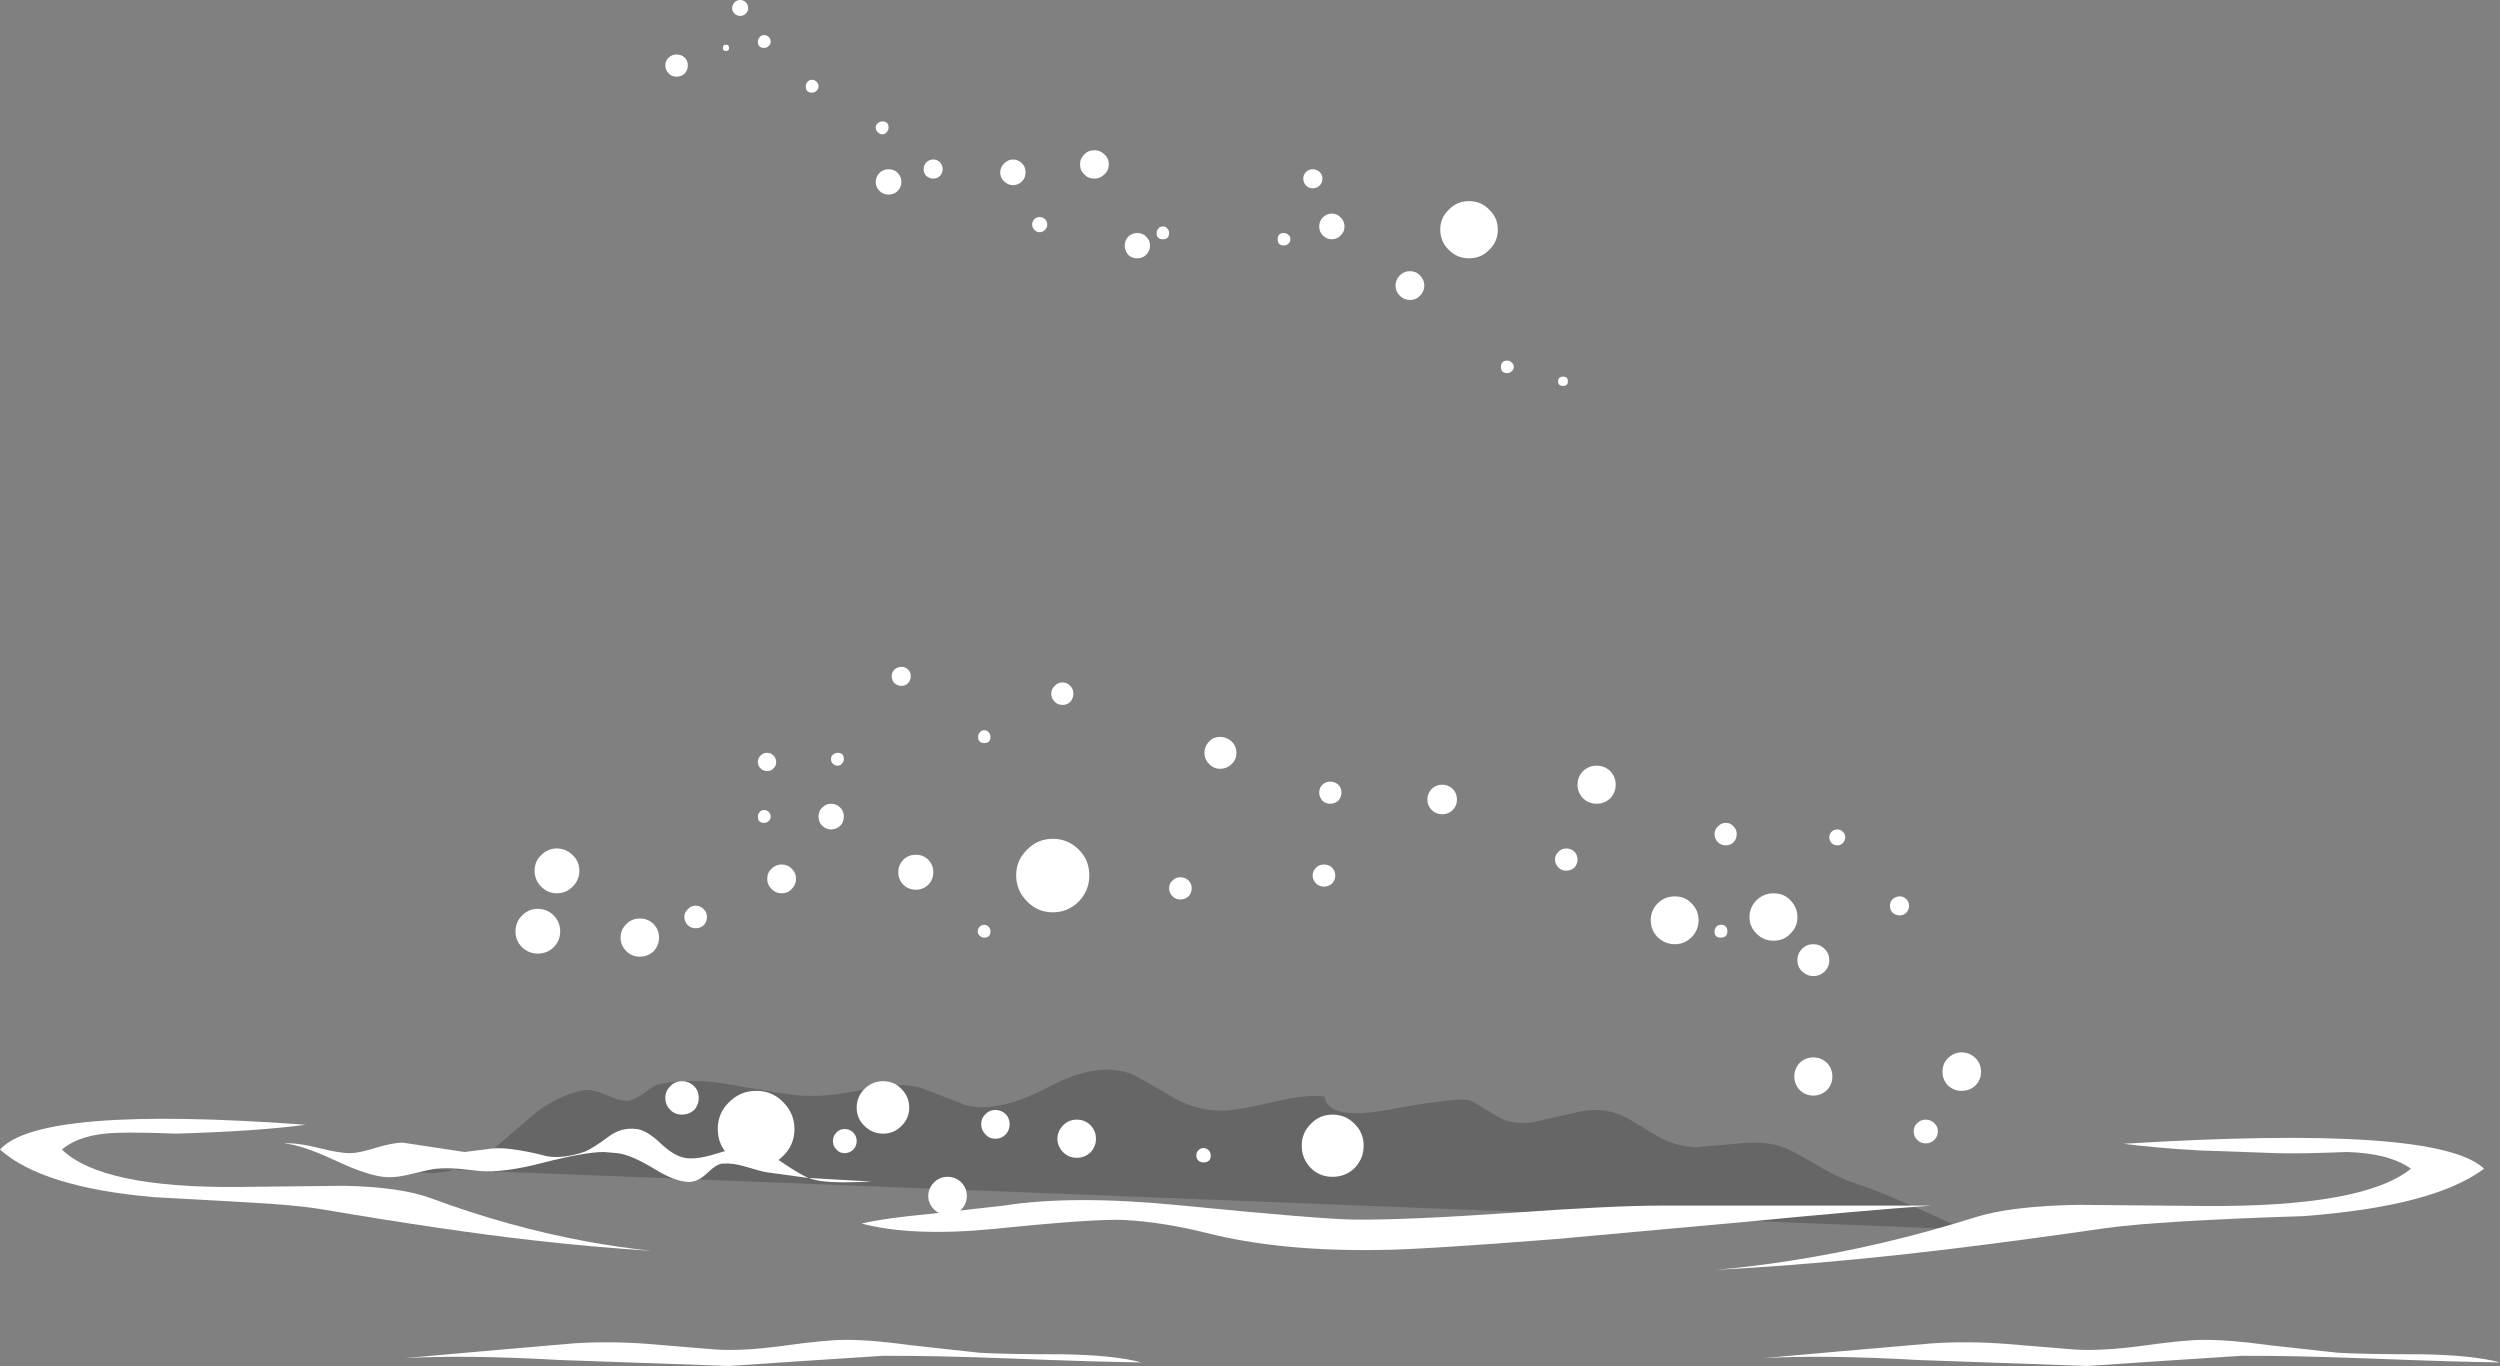 <?xml version="1.0" encoding="UTF-8" standalone="no"?>
<svg xmlns:xlink="http://www.w3.org/1999/xlink" height="707.05px" width="1293.95px" xmlns="http://www.w3.org/2000/svg">
  <rect width="100%" height="100%" fill="#808080" stroke="none"/>
  <g transform="matrix(1.0, 0.0, 0.0, 1.0, 647.0, 353.5)">
    <path d="M-412.05 252.0 Q-400.5 248.75 -389.0 239.0 L-368.95 221.8 Q-356.65 212.7 -344.25 210.75 -340.2 210.1 -332.9 213.35 -325.6 216.6 -321.8 216.2 -317.95 215.55 -313.3 212.05 -308.45 208.15 -305.0 207.5 -289.45 204.2 -268.4 207.95 -238.45 213.35 -232.35 213.55 -222.25 214.2 -211.3 212.45 L-190.05 208.8 Q-177.75 206.85 -168.4 210.3 L-147.6 218.35 Q-130.95 223.15 -104.1 209.0 -78.35 195.35 -60.55 202.7 -58.1 203.8 -39.5 214.7 -28.4 220.95 -16.45 221.35 -7.75 221.6 11.3 217.05 28.7 212.7 38.6 214.0 40.05 226.6 71.2 220.95 108.85 214.0 114.1 216.2 115.7 216.85 128.9 224.85 135.1 228.55 145.85 227.45 L169.95 222.0 Q182.1 219.2 193.2 224.2 195.0 224.85 210.25 234.2 219.55 239.85 230.65 240.3 L253.3 238.3 Q266.65 237.0 275.35 240.05 280.85 242.0 292.4 248.95 303.7 255.7 310.8 258.1 323.55 262.2 340.5 269.8 350.2 273.95 369.85 282.8 L-412.05 252.0 Q-425.4 255.7 -438.8 250.9 L-412.05 252.0" fill="#000000" fill-opacity="0.2" fill-rule="evenodd" stroke="none"/>
    <path d="M346.7 350.45 Q297.2 347.65 265.55 349.45 L306.25 345.85 352.95 341.8 Q371.1 340.6 390.4 342.0 L426.85 345.0 Q440.55 345.85 460.7 343.2 483.65 340.0 492.9 340.0 506.2 339.8 527.95 342.8 L563.0 346.65 Q576.25 347.45 606.05 347.45 632.65 347.85 646.95 351.65 626.2 351.45 579.7 349.65 537.6 348.05 512.85 348.25 L472.95 350.85 433.5 353.5 346.7 350.45" fill="#ffffff" fill-rule="evenodd" stroke="none"/>
    <path d="M-357.05 128.55 Q-357.05 133.4 -360.45 136.8 -363.85 140.05 -368.7 140.05 -373.35 140.05 -376.75 136.8 -380.2 133.4 -380.2 128.55 -380.2 123.75 -376.75 120.3 -373.35 116.9 -368.7 116.9 -363.85 116.9 -360.45 120.3 -357.05 123.75 -357.05 128.55" fill="#ffffff" fill-rule="evenodd" stroke="none"/>
    <path d="M-305.9 131.8 Q-305.9 135.8 -308.7 138.85 -311.7 141.65 -315.75 141.65 -320.0 141.65 -322.8 138.85 -325.8 135.8 -325.8 131.8 -325.8 127.75 -322.8 124.75 -320.0 121.9 -315.75 121.9 -311.7 121.9 -308.7 124.75 -305.9 127.75 -305.9 131.8" fill="#ffffff" fill-rule="evenodd" stroke="none"/>
    <path d="M-347.15 97.15 Q-347.15 102.0 -350.6 105.4 -354.0 108.85 -358.85 108.85 -363.45 108.85 -366.9 105.4 -370.3 102.0 -370.3 97.15 -370.3 92.3 -366.9 89.1 -363.45 85.65 -358.85 85.65 -354.0 85.65 -350.6 89.1 -347.15 92.3 -347.15 97.15" fill="#ffffff" fill-rule="evenodd" stroke="none"/>
    <path d="M-235.0 101.4 Q-235.0 104.4 -237.2 106.6 -239.25 108.85 -242.45 108.85 -245.5 108.85 -247.7 106.6 -249.9 104.4 -249.9 101.4 -249.9 98.15 -247.7 96.15 -245.5 93.95 -242.45 93.95 -239.25 93.95 -237.2 96.15 -235.0 98.15 -235.0 101.4" fill="#ffffff" fill-rule="evenodd" stroke="none"/>
    <path d="M-163.95 97.95 Q-163.95 101.8 -166.55 104.4 -169.15 107.0 -173.0 107.0 -176.8 107.0 -179.45 104.4 -182.05 101.8 -182.05 97.95 -182.05 94.15 -179.45 91.5 -176.8 88.9 -173.0 88.9 -169.15 88.9 -166.55 91.5 -163.95 94.15 -163.95 97.95" fill="#ffffff" fill-rule="evenodd" stroke="none"/>
    <path d="M-83.2 99.55 Q-83.2 107.4 -88.6 113.05 -94.25 118.7 -102.1 118.7 -109.95 118.7 -115.4 113.05 -121.05 107.4 -121.05 99.55 -121.05 91.7 -115.4 86.3 -109.95 80.65 -102.1 80.65 -94.25 80.65 -88.6 86.3 -83.2 91.7 -83.2 99.55" fill="#ffffff" fill-rule="evenodd" stroke="none"/>
    <path d="M-134.35 128.55 Q-134.35 131.8 -137.55 131.8 -138.95 131.8 -139.95 130.8 -140.95 129.95 -140.95 128.55 -140.95 127.15 -139.95 126.15 -138.95 125.15 -137.55 125.15 -136.15 125.15 -135.35 126.15 -134.35 127.15 -134.35 128.55" fill="#ffffff" fill-rule="evenodd" stroke="none"/>
    <path d="M-30.2 106.2 Q-30.2 108.65 -31.85 110.45 -33.65 112.05 -36.05 112.05 -38.5 112.05 -40.1 110.45 -41.9 108.65 -41.9 106.2 -41.9 103.8 -40.1 102.2 -38.5 100.55 -36.05 100.55 -33.65 100.55 -31.85 102.2 -30.2 103.8 -30.2 106.2" fill="#ffffff" fill-rule="evenodd" stroke="none"/>
    <path d="M-7.05 36.15 Q-7.05 39.55 -9.5 42.0 -12.1 44.4 -15.5 44.4 -18.75 44.4 -21.15 42.0 -23.6 39.55 -23.6 36.15 -23.6 32.7 -21.15 30.3 -18.95 27.9 -15.5 27.9 -12.1 27.9 -9.5 30.3 -7.05 32.7 -7.05 36.15" fill="#ffffff" fill-rule="evenodd" stroke="none"/>
    <path d="M47.3 56.7 Q47.3 59.1 45.7 60.9 43.9 62.5 41.45 62.5 39.05 62.5 37.45 60.9 35.8 59.1 35.8 56.7 35.8 54.25 37.45 52.65 39.05 51.05 41.45 51.05 43.9 51.05 45.7 52.65 47.3 54.25 47.3 56.7" fill="#ffffff" fill-rule="evenodd" stroke="none"/>
    <path d="M44.1 99.55 Q44.1 102.0 42.45 103.8 40.65 105.4 38.25 105.4 35.8 105.4 34.2 103.8 32.4 102.0 32.4 99.55 32.4 97.35 34.2 95.55 35.8 93.95 38.25 93.95 40.65 93.95 42.45 95.55 44.1 97.35 44.1 99.55" fill="#ffffff" fill-rule="evenodd" stroke="none"/>
    <path d="M107.1 60.3 Q107.1 63.5 104.9 65.75 102.65 67.95 99.45 67.95 96.25 67.95 94.0 65.75 91.8 63.5 91.8 60.3 91.8 57.1 94.0 54.85 96.25 52.65 99.45 52.65 102.65 52.65 104.9 54.85 107.1 57.1 107.1 60.3" fill="#ffffff" fill-rule="evenodd" stroke="none"/>
    <path d="M169.5 91.3 Q169.5 93.75 167.9 95.55 166.1 97.15 163.7 97.15 161.25 97.15 159.65 95.55 157.85 93.75 157.85 91.3 157.85 89.1 159.65 87.3 161.25 85.65 163.7 85.65 166.1 85.65 167.9 87.3 169.5 89.1 169.5 91.3" fill="#ffffff" fill-rule="evenodd" stroke="none"/>
    <path d="M189.25 52.65 Q189.25 56.7 186.45 59.7 183.4 62.5 179.4 62.5 175.35 62.5 172.35 59.7 169.5 56.7 169.5 52.65 169.5 48.6 172.35 45.6 175.35 42.8 179.4 42.8 183.4 42.8 186.45 45.6 189.25 48.6 189.25 52.65" fill="#ffffff" fill-rule="evenodd" stroke="none"/>
    <path d="M232.15 122.7 Q232.15 127.95 228.5 131.6 224.9 135.2 219.85 135.2 214.85 135.2 211.0 131.6 207.4 127.95 207.4 122.7 207.4 117.7 211.0 114.05 214.65 110.45 219.85 110.45 225.1 110.45 228.5 114.05 232.15 117.7 232.15 122.7" fill="#ffffff" fill-rule="evenodd" stroke="none"/>
    <path d="M283.3 121.1 Q283.3 126.35 279.65 129.75 276.25 133.4 271.0 133.4 265.75 133.4 262.15 129.75 258.5 126.15 258.5 121.1 258.5 116.1 262.15 112.45 265.75 108.85 271.0 108.85 276.25 108.85 279.65 112.45 283.3 116.1 283.3 121.1" fill="#ffffff" fill-rule="evenodd" stroke="none"/>
    <path d="M251.9 78.2 Q251.9 80.65 250.25 82.45 248.65 84.05 246.25 84.05 243.8 84.05 242.2 82.45 240.4 80.65 240.4 78.2 240.4 75.8 242.2 74.2 243.8 72.4 246.25 72.4 248.65 72.4 250.25 74.2 251.9 75.8 251.9 78.2" fill="#ffffff" fill-rule="evenodd" stroke="none"/>
    <path d="M247.05 128.55 Q247.05 131.8 243.6 131.8 240.4 131.8 240.4 128.55 240.4 127.15 241.4 126.15 242.2 125.15 243.6 125.15 247.05 125.15 247.05 128.55" fill="#ffffff" fill-rule="evenodd" stroke="none"/>
    <path d="M299.8 143.45 Q299.8 146.9 297.4 149.3 294.95 151.7 291.55 151.7 288.3 151.7 285.7 149.3 283.3 146.9 283.3 143.45 283.3 140.05 285.7 137.6 288.1 135.2 291.55 135.2 294.95 135.2 297.4 137.6 299.8 140.05 299.8 143.45" fill="#ffffff" fill-rule="evenodd" stroke="none"/>
    <path d="M341.1 115.25 Q341.1 117.3 339.65 118.9 338.25 120.3 336.25 120.3 334.25 120.3 332.6 118.9 331.2 117.5 331.2 115.25 331.2 113.25 332.6 111.85 334.25 110.45 336.25 110.45 338.25 110.45 339.65 111.85 341.1 113.25 341.1 115.25" fill="#ffffff" fill-rule="evenodd" stroke="none"/>
    <path d="M308.05 79.85 Q308.05 81.45 306.85 82.85 305.65 84.05 304.05 84.05 302.2 84.05 301.0 82.85 299.8 81.45 299.8 79.85 299.8 78.2 301.0 77.0 302.2 75.8 304.05 75.8 305.65 75.8 306.85 77.0 308.05 78.2 308.05 79.85" fill="#ffffff" fill-rule="evenodd" stroke="none"/>
    <path d="M-91.45 5.55 Q-91.45 7.95 -93.05 9.75 -94.65 11.35 -97.05 11.35 -99.5 11.35 -101.1 9.75 -102.9 7.95 -102.9 5.55 -102.9 3.1 -101.1 1.5 -99.5 -0.3 -97.05 -0.3 -94.65 -0.3 -93.05 1.5 -91.45 3.1 -91.45 5.55" fill="#ffffff" fill-rule="evenodd" stroke="none"/>
    <path d="M-134.35 27.9 Q-134.35 31.1 -137.55 31.1 -140.75 31.1 -140.75 27.9 -140.75 26.45 -139.75 25.45 -138.95 24.45 -137.55 24.45 -136.15 24.45 -135.35 25.45 -134.35 26.45 -134.35 27.9" fill="#ffffff" fill-rule="evenodd" stroke="none"/>
    <path d="M-210.25 69.15 Q-210.25 72.0 -212.05 73.8 -214.05 75.8 -216.9 75.8 -219.5 75.8 -221.5 73.8 -223.35 72.0 -223.35 69.15 -223.35 66.35 -221.5 64.55 -219.5 62.5 -216.9 62.5 -214.05 62.5 -212.05 64.55 -210.25 66.35 -210.25 69.15" fill="#ffffff" fill-rule="evenodd" stroke="none"/>
    <path d="M-160.5 -269.5 Q-159.1 -267.9 -159.1 -265.9 -159.1 -263.9 -160.5 -262.45 -161.9 -261.05 -163.95 -261.05 -165.95 -261.05 -167.55 -262.45 -168.95 -263.9 -168.95 -265.9 -168.95 -267.9 -167.55 -269.5 -165.95 -270.95 -163.95 -270.95 -161.9 -270.95 -160.5 -269.5" fill="#ffffff" fill-rule="evenodd" stroke="none"/>
    <path d="M-116.2 -264.3 Q-116.2 -261.45 -118.0 -259.65 -120.05 -257.65 -122.65 -257.65 -125.25 -257.65 -127.3 -259.65 -129.3 -261.45 -129.3 -264.3 -129.3 -266.9 -127.3 -268.9 -125.25 -270.95 -122.65 -270.95 -120.05 -270.95 -118.0 -268.9 -116.2 -267.1 -116.2 -264.3" fill="#ffffff" fill-rule="evenodd" stroke="none"/>
    <path d="M-104.95 -237.3 Q-104.95 -235.7 -106.15 -234.5 -107.35 -233.3 -108.95 -233.3 -110.55 -233.3 -111.55 -234.5 -112.8 -235.7 -112.8 -237.3 -112.8 -238.9 -111.55 -240.1 -110.55 -241.15 -108.95 -241.15 -107.35 -241.15 -106.15 -240.1 -104.95 -238.9 -104.95 -237.3" fill="#ffffff" fill-rule="evenodd" stroke="none"/>
    <path d="M-73.1 -268.5 Q-73.1 -265.3 -75.35 -263.3 -77.55 -261.05 -80.55 -261.05 -83.8 -261.05 -85.8 -263.3 -88.0 -265.3 -88.0 -268.5 -88.0 -271.55 -85.8 -273.55 -83.8 -275.75 -80.55 -275.75 -77.55 -275.75 -75.35 -273.55 -73.1 -271.55 -73.1 -268.5" fill="#ffffff" fill-rule="evenodd" stroke="none"/>
    <path d="M-51.75 -226.45 Q-51.75 -223.6 -53.8 -221.6 -55.6 -219.8 -58.4 -219.8 -61.25 -219.8 -63.05 -221.6 -64.85 -223.6 -64.85 -226.45 -64.85 -229.05 -63.05 -231.05 -61.05 -232.9 -58.4 -232.9 -55.6 -232.9 -53.8 -231.05 -51.75 -229.05 -51.75 -226.45" fill="#ffffff" fill-rule="evenodd" stroke="none"/>
    <path d="M-41.9 -232.9 Q-41.9 -229.65 -45.1 -229.65 -48.35 -229.65 -48.35 -232.9 -48.35 -234.3 -47.35 -235.3 -46.55 -236.3 -45.1 -236.3 -43.7 -236.3 -42.9 -235.3 -41.9 -234.3 -41.9 -232.9" fill="#ffffff" fill-rule="evenodd" stroke="none"/>
    <path d="M48.9 -236.3 Q48.9 -233.5 46.9 -231.65 45.1 -229.65 42.25 -229.65 39.65 -229.65 37.65 -231.65 35.8 -233.5 35.8 -236.3 35.8 -239.1 37.65 -240.95 39.65 -242.95 42.25 -242.95 45.1 -242.95 46.9 -240.95 48.9 -238.9 48.9 -236.3" fill="#ffffff" fill-rule="evenodd" stroke="none"/>
    <path d="M90.2 -205.7 Q90.2 -202.65 87.95 -200.45 85.95 -198.25 82.75 -198.25 79.7 -198.25 77.5 -200.45 75.3 -202.65 75.3 -205.7 75.3 -208.7 77.5 -210.95 79.7 -213.15 82.75 -213.15 85.95 -213.15 87.95 -210.95 90.2 -208.7 90.2 -205.7" fill="#ffffff" fill-rule="evenodd" stroke="none"/>
    <path d="M128.25 -234.7 Q128.25 -228.45 123.8 -224.2 119.6 -219.8 113.35 -219.8 107.1 -219.8 102.85 -224.2 98.45 -228.45 98.45 -234.7 98.45 -240.75 102.85 -244.95 107.1 -249.4 113.35 -249.4 119.6 -249.4 123.8 -244.95 128.25 -240.75 128.25 -234.7" fill="#ffffff" fill-rule="evenodd" stroke="none"/>
    <path d="M136.5 -163.6 Q136.5 -162.2 135.5 -161.4 134.5 -160.4 133.1 -160.4 129.85 -160.4 129.85 -163.6 129.85 -166.85 133.1 -166.85 134.5 -166.85 135.5 -165.8 136.5 -165.0 136.5 -163.6" fill="#ffffff" fill-rule="evenodd" stroke="none"/>
    <path d="M164.5 -156.15 Q164.5 -153.75 162.05 -153.75 159.45 -153.75 159.45 -156.15 159.45 -158.55 162.05 -158.55 164.5 -158.55 164.5 -156.15" fill="#ffffff" fill-rule="evenodd" stroke="none"/>
    <path d="M20.9 -229.65 Q20.9 -228.25 19.9 -227.45 18.9 -226.45 17.5 -226.45 14.3 -226.45 14.3 -229.65 14.3 -232.9 17.5 -232.9 18.9 -232.9 19.9 -231.85 20.9 -231.05 20.9 -229.65" fill="#ffffff" fill-rule="evenodd" stroke="none"/>
    <path d="M37.45 -261.05 Q37.45 -258.85 36.0 -257.45 34.6 -256.05 32.4 -256.05 30.4 -256.05 29.0 -257.45 27.55 -259.05 27.55 -261.05 27.55 -263.1 29.0 -264.5 30.4 -265.9 32.4 -265.9 34.4 -265.9 36.0 -264.5 37.45 -263.1 37.45 -261.05" fill="#ffffff" fill-rule="evenodd" stroke="none"/>
    <path d="M-180.45 -259.25 Q-180.45 -256.65 -182.45 -254.6 -184.25 -252.8 -187.1 -252.8 -189.9 -252.8 -191.7 -254.6 -193.75 -256.65 -193.75 -259.25 -193.75 -262.05 -191.7 -264.1 -189.9 -265.9 -187.1 -265.9 -184.25 -265.9 -182.45 -264.1 -180.45 -262.05 -180.45 -259.25" fill="#ffffff" fill-rule="evenodd" stroke="none"/>
    <path d="M-187.1 -287.45 Q-187.1 -286.05 -188.1 -285.05 -188.9 -284.0 -190.3 -284.0 -191.7 -284.0 -192.7 -285.05 -193.75 -286.05 -193.75 -287.45 -193.75 -288.85 -192.7 -289.65 -191.7 -290.65 -190.3 -290.65 -187.1 -290.65 -187.1 -287.45" fill="#ffffff" fill-rule="evenodd" stroke="none"/>
    <path d="M-248.1 -331.95 Q-248.1 -330.55 -249.1 -329.75 -250.1 -328.7 -251.5 -328.7 -254.75 -328.7 -254.75 -331.95 -254.75 -333.35 -253.75 -334.35 -252.95 -335.35 -251.5 -335.35 -250.1 -335.35 -249.1 -334.35 -248.1 -333.35 -248.1 -331.95" fill="#ffffff" fill-rule="evenodd" stroke="none"/>
    <path d="M-269.65 -328.7 Q-269.65 -327.1 -271.25 -327.1 -272.85 -327.1 -272.85 -328.7 -272.85 -330.35 -271.25 -330.35 -269.65 -330.35 -269.65 -328.7" fill="#ffffff" fill-rule="evenodd" stroke="none"/>
    <path d="M-259.75 -349.25 Q-259.75 -347.65 -261.0 -346.45 -262.2 -345.25 -263.8 -345.25 -265.6 -345.25 -266.8 -346.45 -268.05 -347.65 -268.05 -349.25 -268.05 -351.05 -266.8 -352.3 -265.6 -353.5 -263.8 -353.5 -262.2 -353.5 -261.0 -352.3 -259.75 -351.05 -259.75 -349.25" fill="#ffffff" fill-rule="evenodd" stroke="none"/>
    <path d="M-223.35 -308.8 Q-223.35 -307.4 -224.35 -306.55 -225.35 -305.55 -226.75 -305.55 -229.95 -305.55 -229.95 -308.8 -229.95 -310.2 -228.95 -311.2 -228.15 -312.2 -226.75 -312.2 -225.35 -312.2 -224.35 -311.2 -223.35 -310.2 -223.35 -308.8" fill="#ffffff" fill-rule="evenodd" stroke="none"/>
    <path d="M-291.0 -319.65 Q-291.0 -317.25 -292.6 -315.45 -294.4 -313.8 -296.8 -313.8 -299.25 -313.8 -300.85 -315.45 -302.65 -317.25 -302.65 -319.65 -302.65 -322.1 -300.85 -323.7 -299.25 -325.3 -296.8 -325.3 -294.4 -325.3 -292.6 -323.7 -291.0 -322.1 -291.0 -319.65" fill="#ffffff" fill-rule="evenodd" stroke="none"/>
    <path d="M-248.1 69.15 Q-248.1 70.55 -249.1 71.4 -250.1 72.4 -251.5 72.4 -254.75 72.4 -254.75 69.15 -254.75 67.75 -253.75 66.75 -252.95 65.75 -251.5 65.75 -250.1 65.75 -249.1 66.75 -248.1 67.75 -248.1 69.15" fill="#ffffff" fill-rule="evenodd" stroke="none"/>
    <path d="M-245.25 40.95 Q-245.25 43.0 -246.7 44.2 -247.9 45.6 -249.9 45.6 -251.9 45.6 -253.35 44.2 -254.75 43.0 -254.75 40.95 -254.75 38.95 -253.35 37.55 -251.9 36.15 -249.9 36.15 -247.9 36.15 -246.7 37.55 -245.25 38.95 -245.25 40.95" fill="#ffffff" fill-rule="evenodd" stroke="none"/>
    <path d="M-210.25 39.35 Q-210.25 40.75 -211.25 41.8 -212.05 42.8 -213.45 42.8 -214.85 42.8 -215.9 41.8 -216.9 40.75 -216.9 39.35 -216.9 37.95 -215.9 37.15 -214.85 36.15 -213.45 36.15 -210.25 36.15 -210.25 39.35" fill="#ffffff" fill-rule="evenodd" stroke="none"/>
    <path d="M-175.6 -3.55 Q-175.6 -1.5 -177.0 0.1 -178.4 1.5 -180.45 1.5 -182.45 1.5 -184.05 0.1 -185.45 -1.3 -185.45 -3.55 -185.45 -5.55 -184.05 -6.95 -182.45 -8.35 -180.45 -8.35 -178.4 -8.35 -177.0 -6.95 -175.6 -5.55 -175.6 -3.55" fill="#ffffff" fill-rule="evenodd" stroke="none"/>
    <path d="M-281.1 121.1 Q-281.1 123.55 -282.75 125.35 -284.55 126.95 -286.95 126.95 -289.35 126.95 -291.0 125.35 -292.8 123.55 -292.8 121.1 -292.8 118.7 -291.0 117.1 -289.35 115.25 -286.95 115.25 -284.55 115.25 -282.75 117.1 -281.1 118.7 -281.1 121.1" fill="#ffffff" fill-rule="evenodd" stroke="none"/>
    <path d="M452.05 238.5 Q614.75 228.45 638.7 251.4 612.7 270.9 545.05 275.95 469.95 278.35 442.55 282.2 364.45 293.45 313.3 298.3 275.85 301.95 241.0 303.75 259.75 302.15 279.25 299.1 327.4 291.65 375.3 276.55 393.85 270.7 428.65 270.1 L493.3 270.7 Q576.25 271.35 600.85 251.4 589.55 243.35 567.6 242.75 542.65 243.75 531.35 243.35 L491.7 241.95 Q469.15 240.7 452.05 238.5" fill="#ffffff" fill-rule="evenodd" stroke="none"/>
    <path d="M301.4 203.65 Q301.4 207.7 298.6 210.7 295.55 213.55 291.55 213.55 287.5 213.55 284.5 210.7 281.7 207.7 281.7 203.65 281.7 199.65 284.5 196.6 287.5 193.8 291.55 193.8 295.55 193.8 298.6 196.6 301.4 199.65 301.4 203.65" fill="#ffffff" fill-rule="evenodd" stroke="none"/>
    <path d="M356.0 232.05 Q356.0 234.7 354.15 236.5 352.35 238.3 349.75 238.3 347.1 238.3 345.3 236.5 343.5 234.7 343.5 232.05 343.5 229.45 345.3 227.85 347.1 226.0 349.75 226.0 352.35 226.0 354.15 227.85 356.0 229.45 356.0 232.05" fill="#ffffff" fill-rule="evenodd" stroke="none"/>
    <path d="M378.35 201.25 Q378.35 205.3 375.5 208.3 372.5 211.1 368.25 211.1 364.25 211.1 361.2 208.3 358.4 205.3 358.4 201.25 358.4 197.0 361.2 194.2 364.25 191.2 368.25 191.2 372.5 191.2 375.5 194.2 378.35 197.0 378.35 201.25" fill="#ffffff" fill-rule="evenodd" stroke="none"/>
    <path d="M-285.35 214.75 Q-285.35 218.35 -287.75 221.0 -290.4 223.4 -294.0 223.4 -297.65 223.4 -300.05 221.0 -302.65 218.35 -302.65 214.75 -302.65 211.1 -300.05 208.7 -297.65 206.1 -294.0 206.1 -290.4 206.1 -287.75 208.7 -285.35 211.1 -285.35 214.75" fill="#ffffff" fill-rule="evenodd" stroke="none"/>
    <path d="M-228.55 256.2 L-195.75 258.05 Q-204.2 258.45 -210.65 258.45 -222.9 258.45 -228.35 256.2 L-228.55 256.2 -250.5 253.2 Q-252.3 253.0 -261.6 250.2 -267.85 248.35 -273.05 248.75 -276.1 248.95 -280.9 253.6 -285.75 258.25 -290.2 258.25 -297.45 258.25 -308.5 251.4 -320.4 244.15 -327.45 243.35 L-334.5 242.75 Q-344.15 242.75 -366.1 248.35 -386.2 253.6 -398.7 252.6 L-410.0 251.4 Q-415.4 250.8 -421.25 251.4 -424.7 251.8 -433.55 254.0 -441.2 256.0 -446.45 255.8 -455.9 255.4 -473.0 247.35 -490.55 239.1 -500.0 238.3 -493.15 237.9 -482.7 240.5 -471.6 243.35 -465.95 243.35 -461.15 243.35 -452.25 240.5 -443.4 237.9 -438.6 237.9 L-406.55 242.75 -395.1 241.3 Q-389.25 240.3 -382.0 241.3 -373.75 242.35 -363.85 244.95 -355.8 246.35 -344.75 242.75 -341.1 241.5 -331.85 234.7 -325.4 229.85 -317.55 230.85 -312.35 231.45 -305.5 237.9 -298.25 244.75 -292.8 245.75 -286.95 246.95 -276.7 243.75 -265.4 240.1 -259.95 240.7 -251.5 241.75 -243.65 247.15 -233.6 254.0 -228.55 256.2" fill="#ffffff" fill-rule="evenodd" stroke="none"/>
    <path d="M-521.15 268.7 L-567.65 266.1 Q-625.05 261.05 -647.0 241.5 -626.65 218.55 -488.7 228.65 -514.1 232.05 -556.15 233.25 -576.5 232.45 -587.0 232.85 -605.5 233.45 -614.95 241.5 -594.25 261.45 -523.75 260.85 L-469.0 260.25 Q-439.6 260.85 -423.9 266.7 -383.2 281.8 -342.35 289.25 -325.6 292.25 -309.9 293.9 -339.5 292.05 -371.1 288.45 -414.4 283.6 -480.85 272.35 -494.15 270.1 -521.15 268.7" fill="#ffffff" fill-rule="evenodd" stroke="none"/>
    <path d="M-165.15 274.75 L-127.5 270.5 Q-91.85 264.9 -36.85 270.3 36.65 277.55 54.35 277.75 81.55 277.95 133.7 274.35 187.25 270.5 212.8 270.5 L352.75 270.5 Q318.15 272.95 255.5 279.0 L157.85 287.85 Q89.0 293.25 67.25 293.45 15.5 294.3 -22.75 284.6 -45.35 279.0 -64.85 277.95 -79.95 277.15 -132.9 282.6 -174.8 286.65 -201.0 279.8 -189.1 276.95 -165.15 274.75" fill="#ffffff" fill-rule="evenodd" stroke="none"/>
    <path d="M58.8 239.5 Q58.8 246.15 54.15 251.0 49.5 255.6 42.65 255.6 36.0 255.6 31.4 251.0 26.75 246.15 26.75 239.5 26.75 232.85 31.4 228.25 36.0 223.4 42.65 223.4 49.5 223.4 54.15 228.25 58.8 232.85 58.8 239.5" fill="#ffffff" fill-rule="evenodd" stroke="none"/>
    <path d="M-20.35 244.55 Q-20.35 248.15 -24.2 248.15 -25.6 248.15 -26.8 247.15 -27.8 246.15 -27.8 244.55 -27.8 242.95 -26.8 241.95 -25.6 240.7 -24.2 240.7 -22.55 240.7 -21.35 241.95 -20.35 242.95 -20.35 244.55" fill="#ffffff" fill-rule="evenodd" stroke="none"/>
    <path d="M-79.75 235.9 Q-79.75 239.9 -82.6 242.95 -85.6 245.75 -89.6 245.75 -93.85 245.75 -96.65 242.95 -99.7 239.9 -99.7 235.9 -99.7 231.85 -96.65 228.85 -93.85 226.0 -89.6 226.0 -85.6 226.0 -82.6 228.85 -79.75 231.85 -79.75 235.9" fill="#ffffff" fill-rule="evenodd" stroke="none"/>
    <path d="M-163.5 258.45 Q-160.7 255.6 -156.5 255.6 -152.45 255.6 -149.45 258.45 -146.6 261.45 -146.6 265.5 -146.6 269.5 -149.45 272.55 -152.45 275.35 -156.5 275.35 -160.7 275.35 -163.5 272.55 -166.55 269.5 -166.55 265.5 -166.55 261.45 -163.5 258.45" fill="#ffffff" fill-rule="evenodd" stroke="none"/>
    <path d="M-203.6 237.1 Q-203.6 239.7 -205.4 241.5 -207.2 243.35 -209.85 243.35 -212.45 243.35 -214.05 241.5 -215.9 239.7 -215.9 237.1 -215.9 234.5 -214.05 232.65 -212.45 230.85 -209.85 230.85 -207.2 230.85 -205.4 232.65 -203.6 234.5 -203.6 237.1" fill="#ffffff" fill-rule="evenodd" stroke="none"/>
    <path d="M-176.4 219.8 Q-176.4 225.4 -180.45 229.25 -184.25 233.25 -189.9 233.25 -195.55 233.25 -199.55 229.25 -203.6 225.4 -203.6 219.8 -203.6 214.15 -199.55 210.1 -195.55 206.1 -189.9 206.1 -184.25 206.1 -180.45 210.1 -176.4 214.15 -176.4 219.8" fill="#ffffff" fill-rule="evenodd" stroke="none"/>
    <path d="M-124.45 228.45 Q-124.45 231.45 -126.45 233.65 -128.7 235.9 -131.7 235.9 -134.95 235.9 -136.95 233.65 -139.15 231.45 -139.15 228.45 -139.15 225.2 -136.95 223.2 -134.95 221.0 -131.7 221.0 -128.7 221.0 -126.45 223.2 -124.45 225.2 -124.45 228.45" fill="#ffffff" fill-rule="evenodd" stroke="none"/>
    <path d="M-235.8 230.85 Q-235.8 239.1 -241.65 244.75 -247.3 250.6 -255.55 250.6 -263.8 250.6 -269.65 244.75 -275.5 239.1 -275.5 230.85 -275.5 222.6 -269.65 216.95 -263.8 211.1 -255.55 211.1 -247.3 211.1 -241.65 216.95 -235.8 222.8 -235.8 230.85" fill="#ffffff" fill-rule="evenodd" stroke="none"/>
    <path d="M-269.65 353.5 L-356.4 350.45 Q-405.95 347.65 -437.55 349.45 L-396.9 345.85 -350.2 341.8 Q-332.05 340.6 -312.75 342.0 L-276.3 345.0 Q-262.8 345.85 -242.65 343.2 -219.7 340.0 -210.25 340.0 -196.95 339.8 -175.2 342.8 L-140.15 346.65 Q-126.9 347.45 -97.05 347.45 -70.5 347.85 -56.2 351.65 -77.15 351.45 -123.45 349.65 -165.55 348.05 -190.3 348.25 L-230.15 350.85 -269.65 353.5" fill="#ffffff" fill-rule="evenodd" stroke="none"/>
  </g>
</svg>
